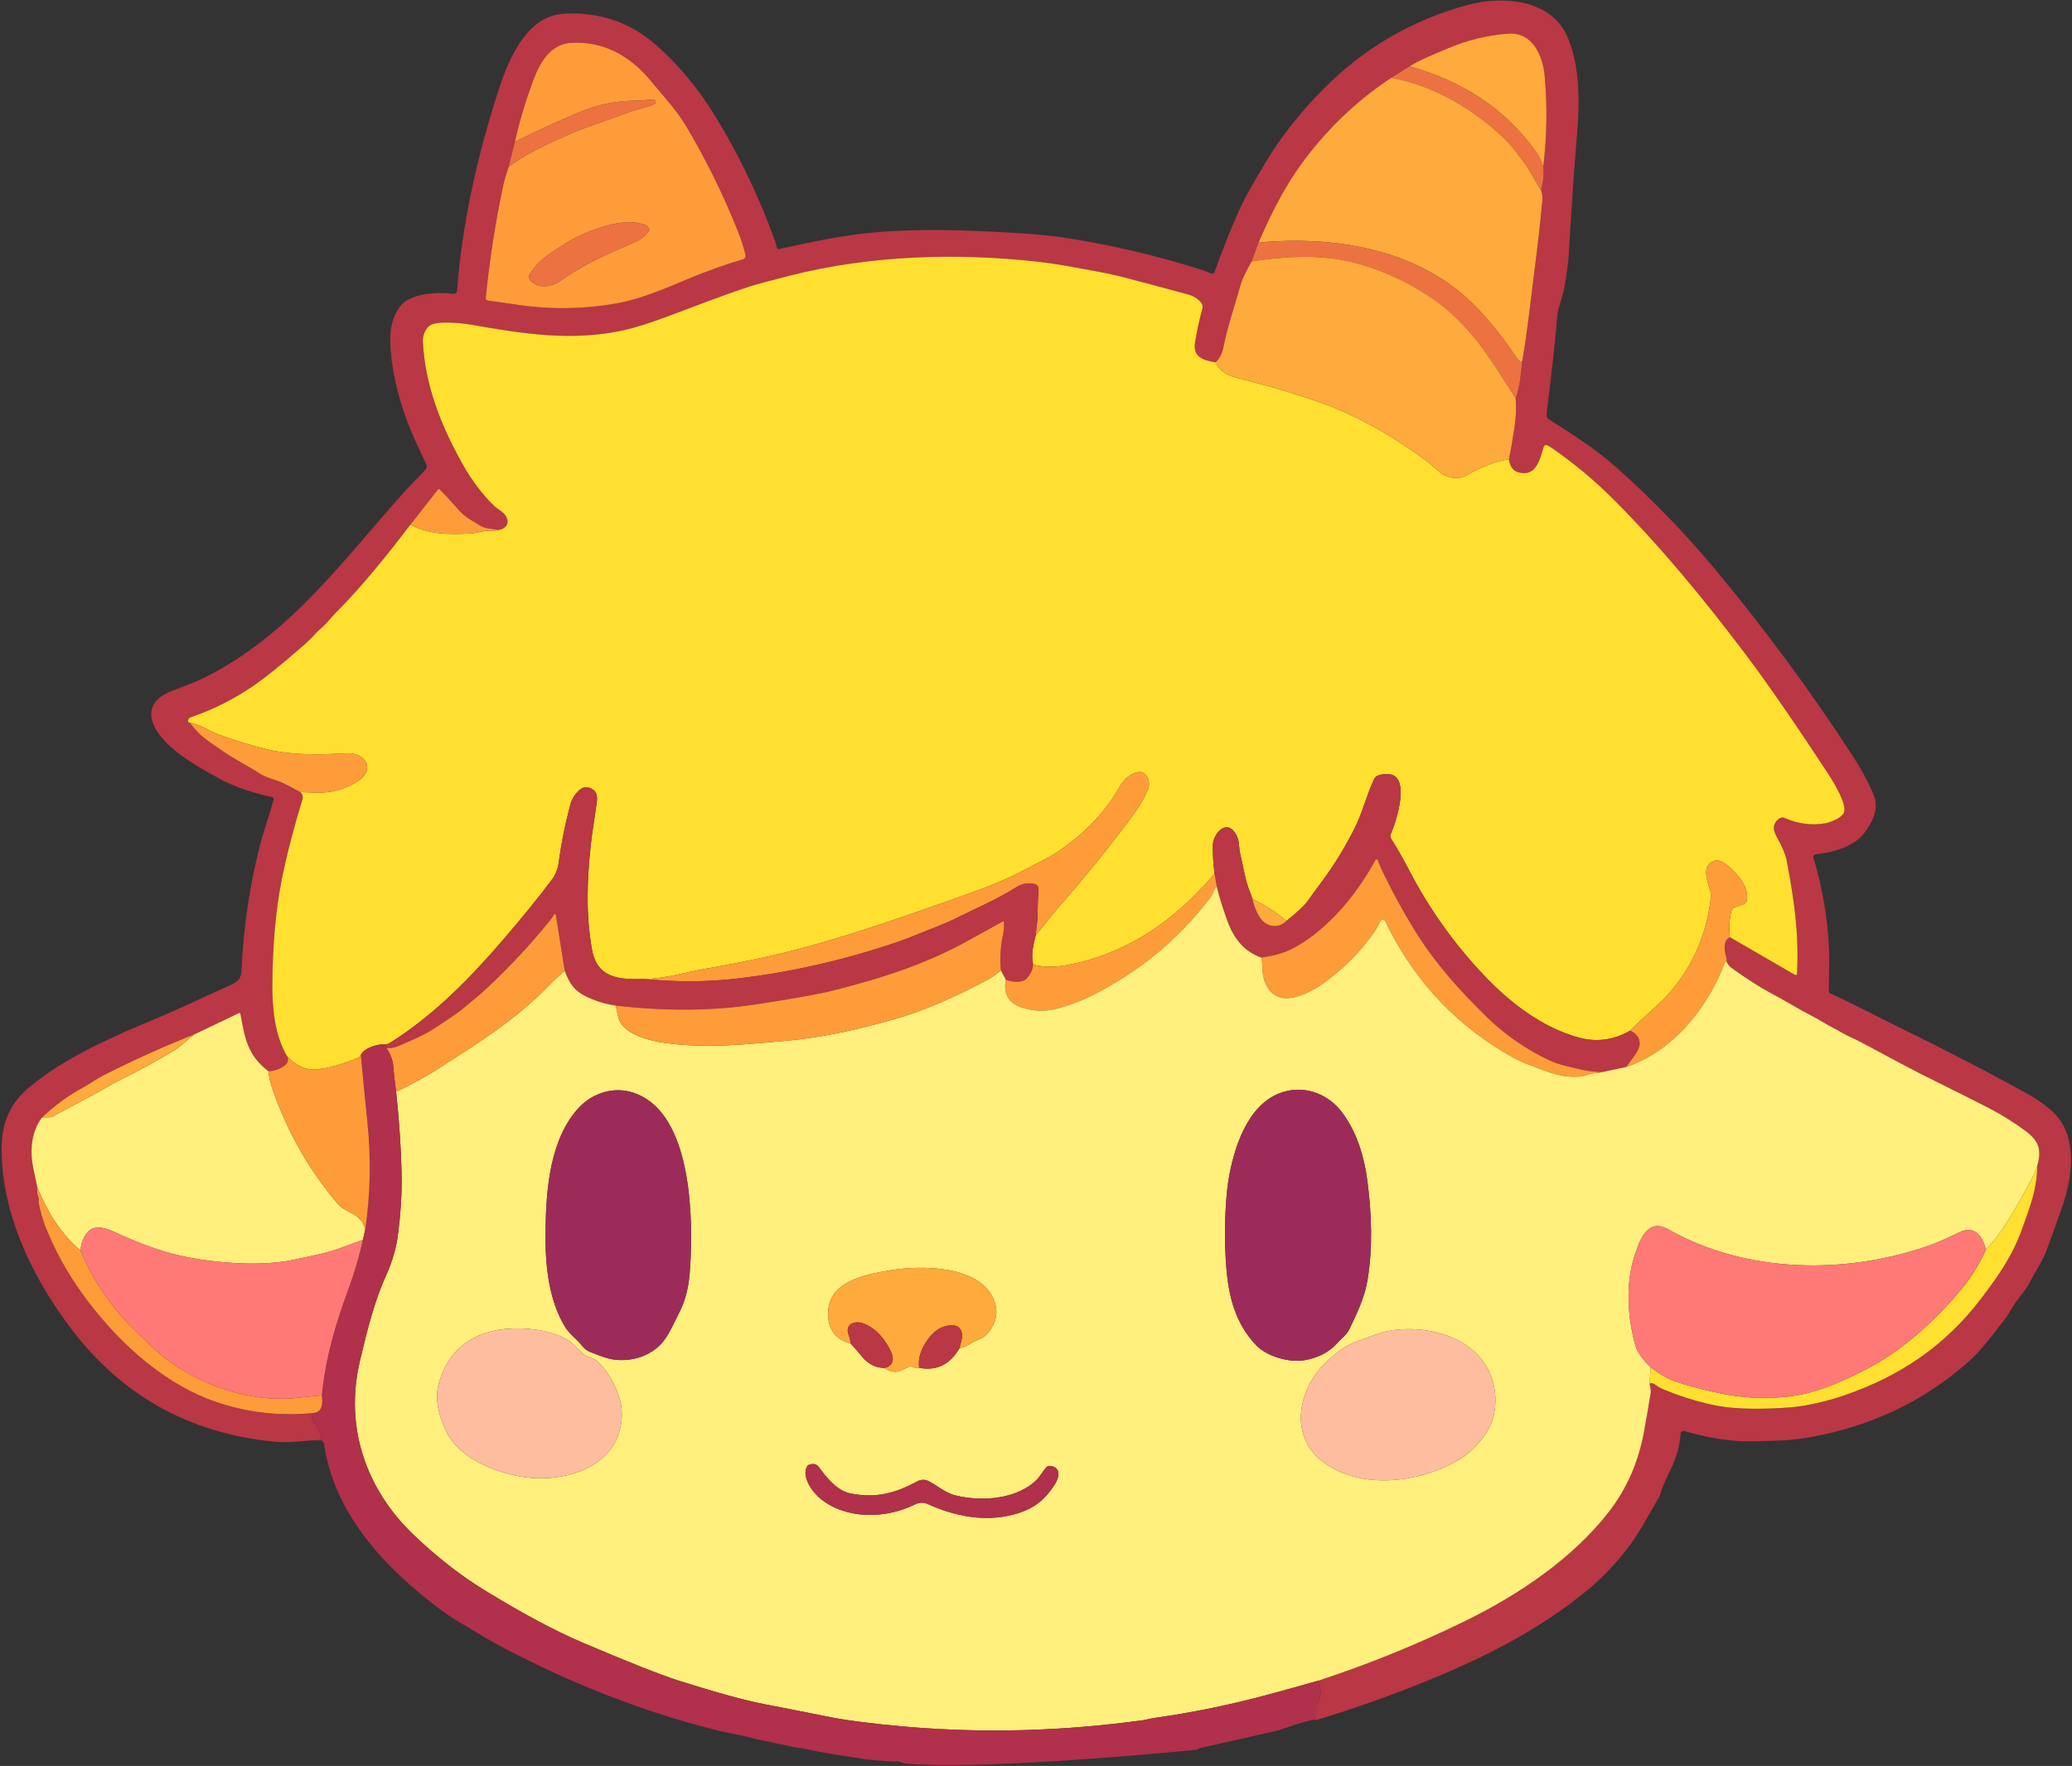 <svg width="901" height="768" fill="none" xmlns="http://www.w3.org/2000/svg"><rect width="100%" height="100%" fill="#333333" stroke="none"/><g clip-path="url(#a)"><path d="M572.2 748.1c-.147-.18-.473-.363-.98-.55-.253-.087-.273-.21-.06-.37.113-.087.27-.113.47-.08-.747.22-1.257.07-1.53-.45-.18-.347-.157-.77.07-1.27.69-1.5 1.92-2.69 2.56-3.96 1.987-3.967 2.11-7.457.37-10.47 21.7-7.067 43.053-15.737 64.06-26.01 23.14-11.32 46.8-27.23 62.5-47.51 7.72-9.973 12.79-21.537 15.21-34.69 1.033-5.66 2.013-11.32 2.94-16.98.107-.667-.053-1.953-.48-3.86.453-.673 1.4-.493 2.84.54.933.673 1.723 1.15 2.37 1.43 7.407 3.167 15.057 5.58 22.95 7.24 9.79 2.06 23.08 1.69 32.82.95 7.52-.57 16.65-2.83 23.63-5.22 23.94-8.19 43.78-21.42 59.44-41.98 8.09-10.64 13.79-18.92 17.95-30.49 3.99-11.06 6.36-17.42 6.58-27.47 2.15-7.48.27-11.14-5.62-15.44-4.907-3.58-10.057-6.773-15.45-9.58-12.93-6.72-26.41-13.01-38.98-19.76-5.613-3.02-11.233-6.023-16.86-9.01-2.48-1.31-6.09-2.77-8.97-4.53-.807-.487-1.683-.967-2.63-1.44-3.39-1.68-6.36-3.74-9.7-5.43-5.97-3.04-11.14-6.4-17.62-9.81-4.627-2.433-10.41-6.143-17.35-11.13-.7-.507-1.333-1.33-1.9-2.47.053-.773-.02-1.517-.22-2.23-1.28-4.513-.733-7.343 1.64-8.49l28.3 16.39c.089.05.189.076.291.077.102.001.203-.024.292-.072.089-.048.164-.117.218-.202.053-.085.084-.183.089-.283.77-16.92-.85-29.98-4.5-49.19-.487-2.573-1.84-5.843-4.06-9.81-1.71-3.06-2.45-5.59.25-8.08.967-.893 2.01-1.093 3.13-.6 5.58 2.49 11.98 3.32 17.75 2.16 2.28-.46 7.1-2.32 7.9-4.84 1.12-3.52-4.31-12.56-6.57-16.02-14.78-22.607-27.073-40.393-36.88-53.36-17.63-23.29-36.34-46.11-57.03-66.77-8.49-8.48-16.9-15.38-26.4-22.02-.747-.52-1.5-.967-2.26-1.34-.141-.069-.295-.107-.452-.11-.157-.003-.312.027-.456.09-.144.063-.272.156-.376.274-.104.117-.181.256-.226.406-1.58 5.36-3.24 13.25-10.96 11.14-2.333-.64-3.713-2.533-4.14-5.68.893-4.307 1.737-9.22 2.53-14.74.567-3.933.7-7.853.4-11.76 1.92-5.41 2.24-10.81 2.92-16.44 2.26-13.26 4.07-29.98 5.36-39.95 1.307-10.093 2.433-20.21 3.38-30.35.08-.88-.153-2.207-.7-3.98 1.04-3.2 1.39-6.547 1.05-10.04 1.593-13.3 1.787-26.517.58-39.65-.77-8.49-5.22-18.91-15.67-18.2-9.073.62-18.033 2.817-26.88 6.59-5.51 2.35-11.06 4.46-16.18 7.62l-7.97 4.99c-13.227 8.733-24.9 19.44-35.02 32.12-9.86 12.36-16.23 24.63-22.71 39.6l-3.01 8.16c-2.547 4.5-4.123 7.843-4.73 10.03-2.56 9.15-5.74 18.26-7.58 27.57-.513 2.58-1.637 4.673-3.37 6.28-5.37-.86-9.94-2.36-8.92-8.58.84-5.113 1.907-10.03 3.2-14.75.13-.463.145-.95.044-1.421-.101-.47-.315-.909-.624-1.279-1.407-1.693-3.313-2.867-5.72-3.52-9.3-2.527-18.617-5.01-27.95-7.45-6.78-1.78-13.68-2.91-20.6-4.19-6.233-1.153-11.417-1.97-15.55-2.45-35.78-4.12-73.69-2.99-108.67 5.84-8.993 2.273-14.95 3.887-17.87 4.84-12.08 3.94-23.79 8.59-35.69 13.01-7.993 2.967-14.343 4.963-19.05 5.99-22.2 4.84-43.02 1.69-66.36-2.43-3.95-.7-15.62-1.98-18.36.73-1.85 1.83-2.69 4.19-2.54 6.96.98 18.6 7.69 35.84 17.07 52.63 4.133 7.407 8.83 13.627 14.09 18.66 1.21 1.15 3.16 2.05 4.42 3.6 2.45 3.03 1.11 6.14-2.78 6.75-1.353-.307-2.733-.54-4.14-.7-1.433-.153-2.71-.583-3.83-1.29-3.02-1.92-6.03-3.34-8.51-5.95-3.09-3.27-5.87-6.71-9.13-9.84-.038-.038-.085-.068-.135-.086-.051-.019-.105-.027-.159-.023-.054.004-.107.019-.154.045-.048.025-.089.061-.122.104l-12.05 15.36c-10.16 13.31-21.03 26.9-32.82 38.72-1.96 1.97-3.53 4.2-5.62 5.99-1.513 1.3-2.483 2.22-2.91 2.76-1.06 1.34-3.317 3.503-6.77 6.49-8.427 7.287-14.983 12.557-19.67 15.81-8.627 5.98-17.96 10.687-28 14.12-.202.071-.373.201-.49.37-.72 1.06-.633 1.667.26 1.82.853 1.053 1.71 2.097 2.57 3.13 2.85 3.44 7.79 6.43 11.46 9.03 5.03 3.55 11.31 6.69 16.88 10.26 1.173.753 3.013 1.52 5.52 2.3 4.41 1.36 7.86 3.49 11.76 5.56.913.92 1.207 1.92.88 3-3.967 13.1-6.983 24.847-9.05 35.24-2.573 12.967-3.923 28.133-4.05 45.5-.07 10.04 1.05 22.22 6.48 31.18 2.07 4.13-5.65 6.56-8.14 6.47-9.02-6.82-10.25-14.2-12.22-24.96-.013-.072-.042-.14-.085-.199-.044-.058-.101-.106-.166-.14-.066-.034-.138-.052-.213-.054-.074-.002-.148.013-.216.043l-19.53 9.34c-12.793 5.007-25.92 10.923-39.38 17.75-3.17 1.6-5.93 3.73-8.72 5.22-6.233 3.307-12.217 7.66-17.95 13.06-3.293 4.293-4.803 9.803-4.53 16.53.17 4.22 1.63 9.24 2.46 13.85-.22 1.647.007 3.283.68 4.91.08.193.07.427-.03.7-.107.307-.13.62-.07.94.667 3.687 1.687 7.27 3.06 10.75 6.43 16.27 15.74 30.14 27.25 43.01 12.15 13.58 27.91 26.18 45.34 32.5 14.18 5.15 29.07 6.85 44.1 5.31-1.113.9-1.187 2.337-.22 4.31.015.033.038.061.067.08.028.02.06.03.093.03h.27c.107 0 .18.047.22.14 1.11 2.61 2.82 3.77 2.59 7.24-6.46-.02-12.78 1.43-20.34.69-37.027-3.633-66.603-20.2-88.73-49.7C13.51 554.61.45 527.04.7 498.75c.1-10.56 3.88-19.16 12.06-25.96 15.67-13 35.5-21.67 55.73-30.08 4.787-1.987 15.553-6.86 32.3-14.62 3.23-1.49 4.1-2.96 4.27-6.65.84-18.4 3.543-36.503 8.11-54.31 1.48-5.74 4.04-12.88 5.8-19.4.03-.111.037-.227.022-.341-.016-.114-.055-.224-.113-.322-.059-.098-.137-.183-.23-.249-.093-.067-.198-.114-.309-.138-8.16-1.87-16.09-4.2-23.56-8.4-7.77-4.38-15.55-8.56-21.97-14.84-8.16-7.97-11.21-17.86 1.88-22.94 4.88-1.9 10.11-3.76 14.57-5.99 37.46-18.76 60.77-52.11 88.03-82.19 2.27-2.5 5.42-5.43 7.85-8.28.241-.283.396-.63.446-.999.049-.369-.008-.744-.166-1.081-4.4-9.24-8.07-16.5-11.39-27.91-2.873-9.88-4.317-18.813-4.33-26.8-.007-5.293 1.353-9.877 4.08-13.75 4.32-6.15 16.57-6.55 23.16-5.75 1.14.133 1.753-.37 1.84-1.51 2.19-29.32 8.9-59.01 17.98-86.92 3.66-11.25 9.92-27.23 22.1-31.98 2.76-1.08 6.267-1.583 10.52-1.51 13.887.227 25.927 4.867 36.12 13.92 9.847 8.74 18.457 19.16 25.83 31.26 10.35 16.97 19.06 35.33 25.78 54.04.353.987.593 1.94.72 2.86.009.073.034.144.072.207.038.063.09.117.151.16.061.042.131.071.204.086.074.014.15.013.223-.003 13.98-3 28.42-6.2 42.23-7.34 20.28-1.68 39.05-.96 60.79.27 9.113.513 17.52 1.403 25.22 2.67 19.007 3.133 37.687 7.617 56.04 13.45 1.473.473 2.72.973 3.74 1.5.152.078.319.124.489.132.171.009.342-.019.501-.081.159-.063.302-.158.422-.281.119-.123.21-.269.268-.43 3.267-9.187 6.807-18.1 10.62-26.74 1.987-4.507 6.027-11.783 12.12-21.83 6.427-10.593 14.61-20.913 24.55-30.96 17.487-17.667 38.243-29.82 62.27-36.46 15.17-4.19 36.08-2.83 43.5 13 5.62 12 5.79 28.49 4.62 42.01-1.52 17.72-2.61 35.48-3.68 53.23-.193 3.16-.773 7.713-1.74 13.66-.77 4.78-3 9.31-3.38 14.16-1.07 13.86-2.86 27.67-4.53 41.79-.12 1 .247 1.77 1.1 2.31 10.25 6.52 20.02 12.63 29.7 21.26 15.267 13.607 29.44 28.263 42.52 43.97 21.287 25.547 41.007 52.253 59.16 80.12 4.567 7.013 7.89 13.193 9.97 18.54 2.22 5.71-1.23 12.09-4.68 16.42-4.59 5.76-13.74 8.05-20.77 8.83-.168.019-.329.075-.473.163-.144.089-.267.208-.359.349-.093.142-.153.302-.177.469-.024.167-.011.338.039.499 3.953 13.073 6.217 26.427 6.79 40.06.22 5.29-.12 12.08-.09 18.14 0 .153.045.302.128.43.084.127.202.228.342.29 9.87 4.44 21 10.35 29.05 14.28 17.42 8.5 34.65 17.367 51.69 26.6 6.14 3.33 11.28 6.22 16.05 10.56 11.6 10.56 8.52 29.61 3.86 42.54-2.107 5.853-4.227 11.707-6.36 17.56-1.91 5.23-4.99 9.4-7.55 14.43-1.95 3.84-5.03 6.66-7.03 10.08-1.37 2.32-2.61 4.46-4.33 6.6-4.67 5.83-9.04 12.11-14.69 17.19-19.84 17.82-43.49 28.7-69.67 33.29-5.027.88-10.11 1.373-15.25 1.48-6.02.13-12.31.51-17.98-.06-7.013-.7-14.017-2.087-21.01-4.16-.192-.057-.395-.071-.594-.039-.198.031-.387.107-.552.221-.165.114-.302.264-.402.439-.099.174-.158.369-.172.569-.347 5.36-1.803 10.583-4.37 15.67-2.327 4.613-3.803 8.133-4.43 10.56-.147.567-.71 1.663-1.69 3.29-3.76 6.3-7.29 13.2-11.38 18.7-5.367 7.213-11.123 13.423-17.27 18.63-23.56 19.95-52.24 33.47-81.67 44.77-13.093 5.02-25.687 9.333-37.78 12.94ZM223.87 61.78l-2.68 10.7c-1.213 3.747-1.937 6.17-2.17 7.27-3.493 16.267-6.09 32.847-7.79 49.74-.073.72.247 1.13.96 1.23 4.253.593 8.693 1.223 13.32 1.89 14.547 2.107 29.043 1.83 43.49-.83 10.15-1.87 21.01-6.64 30.53-10.61 7.907-3.293 15.68-6.067 23.32-8.32 1.147-.333 1.573-1.08 1.28-2.24-.84-3.34-1.817-6.42-2.93-9.24-6.347-16.047-13.92-31.487-22.72-46.32-4.34-7.3-10.28-13.59-15.68-20.1-8.86-10.71-20.7-17.33-34.82-16.27-8.85.66-13.39 8.9-16.23 16.59-3.307 8.92-5.933 17.757-7.88 26.51Z" fill="#BA3745"/><path d="M671.1 72.48c-1.107-2.853-2.093-4.897-2.96-6.13-13.79-19.55-32.56-31.01-55.19-37.51 5.12-3.16 10.67-5.27 16.18-7.62 8.847-3.773 17.807-5.97 26.88-6.59 10.45-.71 14.9 9.71 15.67 18.2 1.207 13.133 1.013 26.35-.58 39.65Z" fill="#FFAA3C"/><path d="M221.19 72.48c8.12-6 17.06-10.01 26.56-14.19 8.1-3.56 17.66-6.4 26.49-9.73 3.03-1.14 6.82-1.74 10.19-3.22.213-.095.394-.251.519-.449.124-.198.187-.428.181-.661-.013-.253-.187-.48-.52-.68-.207-.127-.463-.19-.77-.19-2.43-.01-4.8.48-7.13.46-8.567-.053-16.963 1.667-25.19 5.16-10.4 4.4-19.617 8.667-27.65 12.8 1.947-8.753 4.573-17.59 7.88-26.51 2.84-7.69 7.38-15.93 16.23-16.59 14.12-1.06 25.96 5.56 34.82 16.27 5.4 6.51 11.34 12.8 15.68 20.1 8.8 14.833 16.373 30.273 22.72 46.32 1.113 2.82 2.09 5.9 2.93 9.24.293 1.16-.133 1.907-1.28 2.24-7.64 2.253-15.413 5.027-23.32 8.32-9.52 3.97-20.38 8.74-30.53 10.61-14.447 2.66-28.943 2.937-43.49.83-4.627-.667-9.067-1.297-13.32-1.89-.713-.1-1.033-.51-.96-1.23 1.7-16.893 4.297-33.473 7.79-49.74.233-1.1.957-3.523 2.17-7.27Zm57.24 24.72c-7.02-2.02-18.37 1.76-25.02 4.66-4.67 2.04-9.33 5.11-13.74 8.05-3.853 2.567-6.927 5.64-9.22 9.22-.297.464-.427 1.016-.367 1.563.06.548.306 1.059.697 1.447 3.59 3.57 9.07 2.71 12.99-.07 10.33-7.35 20.2-11.52 32.72-16.98 2.35-1.02 3.89-2.62 5.56-4.41.194-.208.306-.479.317-.764.011-.284-.08-.563-.257-.786-1.26-1.58-2-1.45-3.68-1.93Z" fill="#FF9C3A"/><path d="M612.95 28.84c22.63 6.5 41.4 17.96 55.19 37.51.867 1.233 1.853 3.277 2.96 6.13.34 3.493-.01 6.84-1.05 10.04-2.56-3.71-4.43-7.96-6.87-11.23-3.07-4.1-6.18-8.37-9.83-11.79-13.22-12.42-30.29-22.45-48.37-25.67l7.97-4.99Z" fill="#EC7341"/><path d="M604.98 33.83c18.08 3.22 35.15 13.25 48.37 25.67 3.65 3.42 6.76 7.69 9.83 11.79 2.44 3.27 4.31 7.52 6.87 11.23.547 1.773.78 3.1.7 3.98-.947 10.14-2.073 20.257-3.38 30.35-1.29 9.97-3.1 26.69-5.36 39.95-.313.427-.763.47-1.35.13-.287-.167-.57-.457-.85-.87-5.747-8.587-11.623-16-17.63-22.24-22.84-23.77-56.3-30.5-88.17-28.85-2.127.113-4.38.307-6.76.58 6.48-14.97 12.85-27.24 22.71-39.6 10.12-12.68 21.793-23.387 35.02-32.12Z" fill="#FFAA3C"/><path d="m221.19 72.48 2.68-10.7c8.033-4.133 17.25-8.4 27.65-12.8 8.227-3.493 16.623-5.213 25.19-5.16 2.33.02 4.7-.47 7.13-.46.307 0 .563.063.77.19.333.2.507.427.52.68.006.234-.057.464-.181.661-.125.198-.306.354-.519.449-3.37 1.48-7.16 2.08-10.19 3.22-8.83 3.33-18.39 6.17-26.49 9.73-9.5 4.18-18.44 8.19-26.56 14.19Zm57.24 24.72c1.68.48 2.42.35 3.68 1.93.177.223.268.502.257.786-.011.284-.123.555-.317.764-1.67 1.79-3.21 3.39-5.56 4.41-12.52 5.46-22.39 9.63-32.72 16.98-3.92 2.78-9.4 3.64-12.99.07-.391-.388-.637-.899-.697-1.447-.06-.547.07-1.099.367-1.563 2.293-3.58 5.367-6.653 9.22-9.22 4.41-2.94 9.07-6.01 13.74-8.05 6.65-2.9 18-6.68 25.02-4.66Zm383.58 59.6c-.68 5.63-1 11.03-2.92 16.44-8.59-13.22-15.22-25.19-27.79-36.79-4.16-3.84-9.437-7.61-15.83-11.31-10.97-6.35-24.29-11.28-36.37-12.77-9.92-1.213-21.54-.767-34.86 1.34l3.01-8.16c2.38-.273 4.633-.467 6.76-.58 31.87-1.65 65.33 5.08 88.17 28.85 6.007 6.24 11.883 13.653 17.63 22.24.28.413.563.703.85.87.587.34 1.037.297 1.35-.13Z" fill="#EC7341"/><path d="M528.56 157.59c1.613 3.287 4.343 5.427 8.19 6.42 12.413 3.213 21.057 5.633 25.93 7.26 2.613.873 5.233 1.727 7.86 2.56 17.55 5.56 35.1 15.79 49.87 26.67 2.22 1.64 5.24 4.91 7.38 5.98 3.707 1.86 7.123 1.887 10.25.08 6.46-3.733 12.5-6.007 18.12-6.82.427 3.147 1.807 5.04 4.14 5.68 7.72 2.11 9.38-5.78 10.96-11.14.045-.15.122-.289.226-.406.104-.118.232-.211.376-.274.144-.063.299-.093.456-.09.157.003.311.041.452.11.76.373 1.513.82 2.26 1.34 9.5 6.64 17.91 13.54 26.4 22.02 20.69 20.66 39.4 43.48 57.03 66.77 9.807 12.967 22.1 30.753 36.88 53.36 2.26 3.46 7.69 12.5 6.57 16.02-.8 2.52-5.62 4.38-7.9 4.84-5.77 1.16-12.17.33-17.75-2.16-1.12-.493-2.163-.293-3.13.6-2.7 2.49-1.96 5.02-.25 8.08 2.22 3.967 3.573 7.237 4.06 9.81 3.65 19.21 5.27 32.27 4.5 49.19-.005.1-.036.198-.089.283-.054.084-.129.154-.218.202-.089.048-.19.073-.292.072-.102-.001-.202-.027-.291-.077l-28.3-16.39c-.5-3.8-.303-7.553.59-11.26.098-.4.294-.768.57-1.074.275-.305.623-.538 1.01-.676l3.59-1.25c.413-.145.78-.397 1.063-.729.283-.332.471-.733.547-1.161 1.08-5.92-4.78-12.26-9-15.54-2.17-1.69-4.67-2.37-6.92-.65-3.46 2.64-.92 9.07.01 12.26.353 1.207.277 3.383-.23 6.53-2.367 14.68-8.383 27.46-18.05 38.34-4.31 4.84-11.22 10.23-16.53 15.81-7.167 4.153-14.637 5.17-22.41 3.05-15.83-4.32-29.9-15.15-41.19-27.06-13.107-13.84-24.033-29.223-32.78-46.15-2.4-4.64-4.953-9.09-7.66-13.35-.175-.277-.279-.593-.301-.921-.023-.328.036-.658.171-.959 2.21-4.86 9.5-26.55-1.77-26.15-2.01.07-4.5.28-5.39 2.12-3 6.12-4.97 14.14-7.9 20.16-4.34 8.92-9.497 17.357-15.47 25.31-1.86 2.473-3.68 4.973-5.46 7.5-1.393 1.98-4.483 4.893-9.27 8.74-4.5-3.74-9.447-6.927-14.84-9.56-.567-1.533-1.167-3.177-1.8-4.93-1.64-4.56-2.24-9.58-3.46-14.32-.94-3.63.03-6.73-2.83-10.18-4.01-4.84-9.04 1.6-9.14 6.02-.073 3.647.173 7.8.74 12.46-6.193 7.307-12.857 13.787-19.99 19.44-12.74 10.1-28.13 17.45-44.65 20.38-5.3.947-10.053.843-14.26-.31-.92-4.86 0-8 1.18-12.93 3.21-3.51 6.15-7.71 8.96-10.91 11.99-13.62 23.31-27.56 34.07-42.19 2.333-3.18 4.25-6.59 5.75-10.23 1.29-3.12-.48-8.37-4.59-7.37-5.94 1.44-7.83 6.78-10.84 11.3-6.23 9.38-15.05 17.47-24.4 23.66-3.74 2.48-8.6 4.66-12.87 6.99-9.5 5.18-20.26 9.11-30.46 12.71-21.2 7.49-42.44 14.94-64.1 20.98-15.27 4.26-31.01 7.32-46.71 10.13-7.26 1.31-16.21 3.99-25.2 4.16-10.74.26-20.41-.18-22.65-13.04-2.66-15.28-2.12-29.53-.53-44.87.64-6.14 1.87-12.87 2.7-19.35.453-3.507-.967-5.553-4.26-6.14-3.08-.54-6.39 4.39-7.07 6.86-2.333 8.487-4.083 17.09-5.25 25.81-.37 2.79-1.31 5.26-2.85 7.32-5.613 7.54-12.667 16.247-21.16 26.12-14.51 16.89-30.43 33.25-49.79 45.3-.28.173-.587.27-.92.29l-2.54.15c-2.87.3-7.36 1.73-8.8 4.52-.373.673-.763 1.093-1.17 1.26-7.053 2.86-12.973 4.543-17.76 5.05-4.693.493-9.053-1.38-13.08-5.62-5.43-8.96-6.55-21.14-6.48-31.18.127-17.367 1.477-32.533 4.05-45.5 2.067-10.393 5.083-22.14 9.05-35.24.327-1.08.033-2.08-.88-3 2.353.06 4.64.13 6.86.21 6.287.213 12.097-1.31 17.43-4.57 8.95-5.46 4.08-13.1-4.65-12.56-11.05.69-23.46.9-34.27-1.74-7.4-1.807-14.667-4.057-21.8-6.75-.667-.253-2.567-1.177-5.7-2.77-1.927-.987-3.947-1.687-6.06-2.1-.893-.153-.98-.76-.26-1.82.117-.169.288-.299.49-.37 10.04-3.433 19.373-8.14 28-14.12 4.687-3.253 11.243-8.523 19.67-15.81 3.453-2.987 5.71-5.15 6.77-6.49.427-.54 1.397-1.46 2.91-2.76 2.09-1.79 3.66-4.02 5.62-5.99 11.79-11.82 22.66-25.41 32.82-38.72 7.92 4.35 16.97 4.36 26.25 3.86 2.57-.14 5.62-1.25 8.09-1.19 1.773.047 3.07-.05 3.89-.29 3.89-.61 5.23-3.72 2.78-6.75-1.26-1.55-3.21-2.45-4.42-3.6-5.26-5.033-9.957-11.253-14.09-18.66-9.38-16.79-16.09-34.03-17.07-52.63-.15-2.77.69-5.13 2.54-6.96 2.74-2.71 14.41-1.43 18.36-.73 23.34 4.12 44.16 7.27 66.36 2.43 4.707-1.027 11.057-3.023 19.05-5.99 11.9-4.42 23.61-9.07 35.69-13.01 2.92-.953 8.877-2.567 17.87-4.84 34.98-8.83 72.89-9.96 108.67-5.84 4.133.48 9.317 1.297 15.55 2.45 6.92 1.28 13.82 2.41 20.6 4.19 9.333 2.44 18.65 4.923 27.95 7.45 2.407.653 4.313 1.827 5.72 3.52.309.37.523.809.624 1.279.101.471.086.958-.044 1.421-1.293 4.72-2.36 9.637-3.2 14.75-1.02 6.22 3.55 7.72 8.92 8.58Z" fill="#FFE031"/><path d="M659.09 173.24c.3 3.907.167 7.827-.4 11.76-.793 5.52-1.637 10.433-2.53 14.74-5.62.813-11.66 3.087-18.12 6.82-3.127 1.807-6.543 1.78-10.25-.08-2.14-1.07-5.16-4.34-7.38-5.98-14.77-10.88-32.32-21.11-49.87-26.67-2.627-.833-5.247-1.687-7.86-2.56-4.873-1.627-13.517-4.047-25.93-7.26-3.847-.993-6.577-3.133-8.19-6.42 1.733-1.607 2.857-3.7 3.37-6.28 1.84-9.31 5.02-18.42 7.58-27.57.607-2.187 2.183-5.53 4.73-10.03 13.32-2.107 24.94-2.553 34.86-1.34 12.08 1.49 25.4 6.42 36.37 12.77 6.393 3.7 11.67 7.47 15.83 11.31 12.57 11.6 19.2 23.57 27.79 36.79Z" fill="#FFAA3C"/><path d="M216.7 230.53c-.82.24-2.117.337-3.89.29-2.47-.06-5.52 1.05-8.09 1.19-9.28.5-18.33.49-26.25-3.86l12.05-15.36c.033-.043.074-.079.122-.104.047-.026.1-.041.154-.045.054-.004.108.004.159.023.05.019.097.048.135.086 3.26 3.13 6.04 6.57 9.13 9.84 2.48 2.61 5.49 4.03 8.51 5.95 1.12.707 2.397 1.137 3.83 1.29 1.407.16 2.787.393 4.14.7Zm-134.25 83.7c2.113.413 4.133 1.113 6.06 2.1 3.133 1.593 5.033 2.517 5.7 2.77 7.133 2.693 14.4 4.943 21.8 6.75 10.81 2.64 23.22 2.43 34.27 1.74 8.73-.54 13.6 7.1 4.65 12.56-5.333 3.26-11.143 4.783-17.43 4.57-2.22-.08-4.507-.15-6.86-.21-3.9-2.07-7.35-4.2-11.76-5.56-2.507-.78-4.347-1.547-5.52-2.3-5.57-3.57-11.85-6.71-16.88-10.26-3.67-2.6-8.61-5.59-11.46-9.03-.86-1.033-1.717-2.077-2.57-3.13Zm367.97 92.31c.13-2.74.74-5.45.75-8.07.033-3.827.163-7.65.39-11.47.093-1.6-.677-2.483-2.31-2.65-3.27-.35-4.98.02-7.89 1.84-8.33 5.21-17.32 9.02-26.16 13.41-4.6 2.28-9.37 3.94-14.15 5.91-4.507 1.86-8.083 3.24-10.73 4.14-23.227 7.913-46.59 13.23-70.09 15.95-12.767 1.48-26.167 1.537-40.2.17 8.99-.17 17.94-2.85 25.2-4.16 15.7-2.81 31.44-5.87 46.71-10.13 21.66-6.04 42.9-13.49 64.1-20.98 10.2-3.6 20.96-7.53 30.46-12.71 4.27-2.33 9.13-4.51 12.87-6.99 9.35-6.19 18.17-14.28 24.4-23.66 3.01-4.52 4.9-9.86 10.84-11.3 4.11-1 5.88 4.25 4.59 7.37-1.5 3.64-3.417 7.05-5.75 10.23-10.76 14.63-22.08 28.57-34.07 42.19-2.81 3.2-5.75 7.4-8.96 10.91Z" fill="#FF9C3A"/><path d="M708.9 448.18c2.8 1.373 4.167 3.303 4.1 5.79-.04 1.4-.83 3.16-2.37 5.28-1.16 1.6-2.32 3.19-3.48 4.77l-10.62 2.25c-3.18-.21-6.16-.42-9.32-1.19-4.29-1.05-8.92-1.93-12.74-3.64-10.17-4.56-20.02-11.41-27.98-19.18-11.23-10.96-21.93-22.77-30.3-36.09-5.66-9.013-10.777-18.34-15.35-27.98-.673-1.42-1.24-2.777-1.7-4.07-.039-.106-.108-.198-.198-.266-.091-.068-.199-.109-.311-.118-.113-.008-.226.016-.325.07-.1.054-.181.135-.236.234-7.45 13.73-18.35 27.34-31.4 35.78-6.28 4.05-10.12 5.37-18.18 6.61-6.867-2.34-11.787-7.647-14.76-15.92-2.22-6.167-3.753-11.143-4.6-14.93l-.99-5.62c-.567-4.66-.813-8.813-.74-12.46.1-4.42 5.13-10.86 9.14-6.02 2.86 3.45 1.89 6.55 2.83 10.18 1.22 4.74 1.82 9.76 3.46 14.32.633 1.753 1.233 3.397 1.8 4.93.56 2.84 1.583 5.457 3.07 7.85 2.69 4.34 7.95 5.46 11.77 1.71 4.787-3.847 7.877-6.76 9.27-8.74 1.78-2.527 3.6-5.027 5.46-7.5 5.973-7.953 11.13-16.39 15.47-25.31 2.93-6.02 4.9-14.04 7.9-20.16.89-1.84 3.38-2.05 5.39-2.12 11.27-.4 3.98 21.29 1.77 26.15-.135.301-.194.631-.171.959.022.328.126.644.301.921 2.707 4.26 5.26 8.71 7.66 13.35 8.747 16.927 19.673 32.31 32.78 46.15 11.29 11.91 25.36 22.74 41.19 27.06 7.773 2.12 15.243 1.103 22.41-3.05Zm-428.87-22.41c14.033 1.367 27.433 1.31 40.2-.17 23.5-2.72 46.863-8.037 70.09-15.95 2.647-.9 6.223-2.28 10.73-4.14 4.78-1.97 9.55-3.63 14.15-5.91 8.84-4.39 17.83-8.2 26.16-13.41 2.91-1.82 4.62-2.19 7.89-1.84 1.633.167 2.403 1.05 2.31 2.65-.227 3.82-.357 7.643-.39 11.47-.01 2.62-.62 5.33-.75 8.07-1.18 4.93-2.1 8.07-1.18 12.93-.067 1.887-.907 3.813-2.52 5.78-2.07 2.52-6.91 1.84-9.37.77l-2.11-4.04c-.54-4.92-.24-10.053.9-15.4.34-1.62.49-3.463.45-5.53-.007-.413-.19-.52-.55-.32-4.833 2.687-9.67 5.363-14.51 8.03-18.32 10.09-34.96 15.77-58.82 21.9-6.127 1.573-17.55 3.63-34.27 6.17-18.593 2.833-38.817 2.997-60.67.49-3.307-.447-6.62-1.327-9.94-2.64-6.76-2.67-9.68-5.39-12.25-12.5l-3.84-24.01c-.147-.907-.46-.97-.94-.19-.593.947-1.347 1.977-2.26 3.09-7.48 9.167-15.487 17.84-24.02 26.02-2.47 2.37-5.49 5.19-7.98 7.18-2.87 2.29-5.55 4.83-8.49 6.84-3.127 2.14-6.283 4.243-9.47 6.31-4.78 3.11-9.98 5.13-15.21 7.44-1.96.867-3.73 1.143-5.31.83-.233-1.013-1.017-1.503-2.35-1.47l2.54-.15c.333-.02.64-.117.92-.29 19.36-12.05 35.28-28.41 49.79-45.3 8.493-9.873 15.547-18.58 21.16-26.12 1.54-2.06 2.48-4.53 2.85-7.32 1.167-8.72 2.917-17.323 5.25-25.81.68-2.47 3.99-7.4 7.07-6.86 3.293.587 4.713 2.633 4.26 6.14-.83 6.48-2.06 13.21-2.7 19.35-1.59 15.34-2.13 29.59.53 44.87 2.24 12.86 11.91 13.3 22.65 13.04Z" fill="#BA3745"/><path d="M696.53 466.27c-1.8.53-3.71.31-5.36.85-1.53.5-2.6.92-4.2 1.06-8.16.71-14.18-2.17-21.54-4.9-2.847-1.053-5.31-2.157-7.39-3.31-23.613-13.127-41.633-31.807-54.06-56.04-.533-1.053-1.017-2.093-1.45-3.12-.101-.243-.273-.451-.492-.597-.22-.146-.478-.223-.741-.222-.264.001-.521.08-.74.228-.218.148-.388.357-.487.601-.7 1.68-1.63 3.337-2.79 4.97-6.033 8.453-13.263 15.713-21.69 21.78-4.43 3.18-12.07 7.2-17.65 6.46-6.01-.79-8.9-7.1-9-12.78-.04-2.4-.19-4.007-.45-4.82 8.06-1.24 11.9-2.56 18.18-6.61 13.05-8.44 23.95-22.05 31.4-35.78.055-.099.136-.18.236-.234.099-.054.212-.078.325-.07.112.009.22.05.311.118.09.068.159.16.198.266.46 1.293 1.027 2.65 1.7 4.07 4.573 9.64 9.69 18.967 15.35 27.98 8.37 13.32 19.07 25.13 30.3 36.09 7.96 7.77 17.81 14.62 27.98 19.18 3.82 1.71 8.45 2.59 12.74 3.64 3.16.77 6.14.98 9.32 1.19Zm55.72-58.69c-2.373 1.147-2.92 3.977-1.64 8.49.2.713.273 1.457.22 2.23l-.35.02c-.227.007-.38.12-.46.34-7.48 19.85-22.63 38.58-42.87 45.36 1.16-1.58 2.32-3.17 3.48-4.77 1.54-2.12 2.33-3.88 2.37-5.28.067-2.487-1.3-4.417-4.1-5.79 5.31-5.58 12.22-10.97 16.53-15.81 9.667-10.88 15.683-23.66 18.05-38.34.507-3.147.583-5.323.23-6.53-.93-3.19-3.47-9.62-.01-12.26 2.25-1.72 4.75-1.04 6.92.65 4.22 3.28 10.08 9.62 9 15.54-.076.428-.264.829-.547 1.161-.283.332-.65.584-1.063.729l-3.59 1.25c-.387.138-.735.371-1.01.676-.276.306-.472.674-.57 1.074-.893 3.707-1.09 7.46-.59 11.26Zm-224.11-27.62.99 5.62c-.567.407-1.053 1.133-1.46 2.18-.38.987-.77 1.747-1.17 2.28-8.68 11.65-20.48 23.21-32.46 31.44-10.64 7.3-23.08 14.67-35.8 17.49-4.633 1.027-9.387.71-14.26-.95-5.513-1.88-7.723-5.88-6.63-12 2.46 1.07 7.3 1.75 9.37-.77 1.613-1.967 2.453-3.893 2.52-5.78 4.207 1.153 8.96 1.257 14.26.31 16.52-2.93 31.91-10.28 44.65-20.38 7.133-5.653 13.797-12.133 19.99-19.44Z" fill="#FF9C3A"/><path d="M529.13 385.58c.847 3.787 2.38 8.763 4.6 14.93 2.973 8.273 7.893 13.58 14.76 15.92.26.813.41 2.42.45 4.82.1 5.68 2.99 11.99 9 12.78 5.58.74 13.22-3.28 17.65-6.46 8.427-6.067 15.657-13.327 21.69-21.78 1.16-1.633 2.09-3.29 2.79-4.97.099-.244.269-.453.487-.601.219-.148.476-.227.74-.228.263-.001.521.076.741.222.219.146.391.354.492.597.433 1.027.917 2.067 1.45 3.12 12.427 24.233 30.447 42.913 54.06 56.04 2.08 1.153 4.543 2.257 7.39 3.31 7.36 2.73 13.38 5.61 21.54 4.9 1.6-.14 2.67-.56 4.2-1.06 1.65-.54 3.56-.32 5.36-.85l10.62-2.25c20.24-6.78 35.39-25.51 42.87-45.36.08-.22.233-.333.46-.34l.35-.02c.567 1.14 1.2 1.963 1.9 2.47 6.94 4.987 12.723 8.697 17.35 11.13 6.48 3.41 11.65 6.77 17.62 9.81 3.34 1.69 6.31 3.75 9.7 5.43.947.473 1.823.953 2.63 1.44 2.88 1.76 6.49 3.22 8.97 4.53 5.627 2.987 11.247 5.99 16.86 9.01 12.57 6.75 26.05 13.04 38.98 19.76 5.393 2.807 10.543 6 15.45 9.58 5.89 4.3 7.77 7.96 5.62 15.44-.567 1.92-1.873 4.783-3.92 8.59-2.86 5.327-5.877 10.56-9.05 15.7-2.687 4.353-5.807 8.433-9.36 12.24-1.5-5.53-4.57-10.73-11.4-7.59-4.04 1.86-7.99 3.9-12.01 5.35-36.52 13.21-80.25 12.95-114.75-6.56-9.17-5.19-12.48 4.97-14.6 11.38-4.06 12.27-3.12 27.2.45 39.51.72 2.5 2.88 5.51 6.48 9.03l-.42 7.35c.427 1.907.587 3.193.48 3.86-.927 5.66-1.907 11.32-2.94 16.98-2.42 13.153-7.49 24.717-15.21 34.69-15.7 20.28-39.36 36.19-62.5 47.51-21.007 10.273-42.36 18.943-64.06 26.01-7.44 2.127-14.62 4.123-21.54 5.99-16.16 4.367-32.527 7.74-49.1 10.12-1.007.147-2.007.333-3 .56-1.213.28-2.203.47-2.97.57-34.93 4.69-68.32 5.71-103.47 2.65-13.787-1.2-24.96-2.66-33.52-4.38-9.087-1.827-18.18-3.617-27.28-5.37-8.267-1.593-20.577-4.977-36.93-10.15-7.807-2.473-21.653-7.937-41.54-16.39-12.173-5.173-26.57-12.86-43.19-23.06-10.24-6.293-20.363-14.187-30.37-23.68-21.18-20.1-30.47-47.34-23.67-76.04 3.47-14.65 6.47-26.38 11.67-37.8 2.34-5.13 4.03-11.16 4.69-15.92 1.367-9.833 1.947-19.22 1.74-28.16-.247-10.727-1.033-22.427-2.36-35.1 6.48-3.17 12.4-6.18 18.65-10.25 16.57-10.79 32.72-20.43 47.87-36.05 2.113-2.18 4.38-4.283 6.8-6.31 2.57 7.11 5.49 9.83 12.25 12.5 3.32 1.313 6.633 2.193 9.94 2.64.46 2.26.85 4.023 1.17 5.29 1.8 7.18 13.49 9.97 19.81 10.89 18.05 2.61 35.99.68 54-.96 15.64-1.42 31.16-5.07 46.25-9.33 11.847-3.347 25.347-9.067 40.5-17.16 1.587-.853 3.5-2.21 5.74-4.07l2.11 4.04c-1.093 6.12 1.117 10.12 6.63 12 4.873 1.66 9.627 1.977 14.26.95 12.72-2.82 25.16-10.19 35.8-17.49 11.98-8.23 23.78-19.79 32.46-31.44.4-.533.79-1.293 1.17-2.28.407-1.047.893-1.773 1.46-2.18Zm65.43 127.67c-1.4-10.38-4.44-20.55-10.68-29.11-7.76-10.65-21.76-13.65-32.68-5.86-11.67 8.31-16.57 27.67-17.77 41.21-.94 10.527-1 21.047-.18 31.56.99 12.67 3.88 24.4 12.89 33.88 4.78 5.02 14.33 7.7 20.99 6.62 5.81-.95 10.76-3.32 14.66-7.75 1.82-2.07 3.76-3.24 4.99-5.79 3.3-6.81 6.55-13.62 7.82-21 2.43-14.15 1.86-29.58-.04-43.76Zm-294.44 37.62c1.29-20.6.8-62.65-20.88-74.03-6.367-3.34-12.87-3.603-19.51-.79-3.733 1.587-7.033 4.2-9.9 7.84-11.57 14.69-12.57 36.81-12.61 54.61-.03 12.75 1.71 27.75 8.67 38.79 1.45 2.31 3.53 4.04 5.49 6 1.61 1.62 2.65 3.69 5.36 4.71 3.16 1.21 6.72 2.76 9.86 3.21 6.83.98 13.97-.7 19.28-5.22 4.49-3.82 6.43-9.34 9.05-14.28 3.68-6.95 4.71-13.1 5.19-20.84Zm69.78 33.4c1.547 1.687 3.183 3.577 4.91 5.67 2.727 3.3 5.98 4.957 9.76 4.97 2.333 1.653 4.627 2.073 6.88 1.26.573-.213 1.907-.837 4-1.87.156-.078.328-.12.501-.124.173-.003.343.032.499.104 1.713.753 2.79.947 3.23.58 8.05 1.55 13.81-1.95 17.55-8.58 2.67-.25 4.57-2.14 6.69-3.02 2.04-.85 4.1-1.63 5.55-3.35 3.693-4.38 4.693-8.993 3-13.84-5.63-16.11-32.41-15.88-45.47-13.63-11.25 1.93-27.01 4.84-26.91 19.06.047 6.78 3.317 11.037 9.81 12.77Zm-119.15 1.83c-6.85-8.08-24.06-9.44-33.76-7.79-13.713 2.333-22.453 10.147-26.22 23.44-1.98 7.01.45 15.19 3.67 21.45 5.95 11.56 22.06 17.61 34.17 19.27 14.54 1.99 35.03-2.73 40.35-18.73 2.127-6.38 1.897-12.67-.69-18.87-2.413-5.793-5.393-10.2-8.94-13.22-1.14-.98-4.51-1.55-6.15-3.29-.76-.81-1.74-1.45-2.43-2.26Zm338.63-2.47c-4.093 1.453-8.593 4.633-13.5 9.54-11.44 11.45-15.17 31.15-1.05 42.21 16.92 13.26 44.01 9.23 60.47-1.11 5.54-3.48 11.9-10.58 13.8-17.01 2.53-8.56.98-18.28-4.3-25.38-8.64-11.64-25.51-15.28-39.07-13.4-5.39.75-10.96 3.23-16.35 5.15Zm-185.35 60.6c-1.76-.92-3.523-.9-5.29.06-9.19 5.02-17.84 7.45-29 5.17-5.77-1.17-10.29-6.85-13.58-11.34-1.087-1.48-2.593-1.827-4.52-1.04-.273.113-.487.3-.64.56-2.64 4.6 2.39 11.43 5.88 14.22 11.25 9.01 28.16 8.61 40.52 2.61 2.06-1 3.89-1.32 5.86-.44 11.99 5.38 24.65 7.93 37.31 4.66 8.45-2.17 13.56-6 18.15-13.22 2.05-3.24 2.8-7.66-2.52-7.98-.167-.009-.334.016-.491.075-.156.058-.299.149-.419.265-1.73 1.7-2.93 4.15-4.37 5.59-8.74 8.74-24.01 9.66-35.16 6.99-4.77-1.14-7.57-4.01-11.73-6.18Z" fill="#FFEF7C"/><path d="M250.75 586.1c-6.85-8.08-24.06-9.44-33.76-7.79-13.713 2.333-22.453 10.147-26.22 23.44-1.98 7.01.45 15.19 3.67 21.45 5.95 11.56 22.06 17.61 34.17 19.27 14.54 1.99 35.03-2.73 40.35-18.73 2.127-6.38 1.897-12.67-.69-18.87-2.413-5.793-5.393-10.2-8.94-13.22-1.14-.98-4.51-1.55-6.15-3.29-.76-.81-1.74-1.45-2.43-2.26Z" fill="#FFBD9F"/><path d="M559.47 400.47c-3.82 3.75-9.08 2.63-11.77-1.71-1.487-2.393-2.51-5.01-3.07-7.85 5.393 2.633 10.34 5.82 14.84 9.56Z" fill="#FFAA3C"/><path d="M245.58 422.18c-2.42 2.027-4.687 4.13-6.8 6.31-15.15 15.62-31.3 25.26-47.87 36.05-6.25 4.07-12.17 7.08-18.65 10.25-.553-3.78-.99-7.627-1.31-11.54-.187-2.247-1.15-4.767-2.89-7.56 1.58.313 3.35.037 5.31-.83 5.23-2.31 10.43-4.33 15.21-7.44 3.187-2.067 6.343-4.17 9.47-6.31 2.94-2.01 5.62-4.55 8.49-6.84 2.49-1.99 5.51-4.81 7.98-7.18 8.533-8.18 16.54-16.853 24.02-26.02.913-1.113 1.667-2.143 2.26-3.09.48-.78.793-.717.94.19l3.84 24.01Zm189.66-.2c-2.24 1.86-4.153 3.217-5.74 4.07-15.153 8.093-28.653 13.813-40.5 17.16-15.09 4.26-30.61 7.91-46.25 9.33-18.01 1.64-35.95 3.57-54 .96-6.32-.92-18.01-3.71-19.81-10.89-.32-1.267-.71-3.03-1.17-5.29 21.853 2.507 42.077 2.343 60.67-.49 16.72-2.54 28.143-4.597 34.27-6.17 23.86-6.13 40.5-11.81 58.82-21.9 4.84-2.667 9.677-5.343 14.51-8.03.36-.2.543-.093.55.32.04 2.067-.11 3.91-.45 5.53-1.14 5.347-1.44 10.48-.9 15.4Z" fill="#FF9C3A"/><path d="M116.76 465.9c.193 2.42.84 5.2 1.94 8.34 6.433 18.32 15.763 34.677 27.99 49.07 4.14 4.87 10.26 3.86 12.14 11.39l-1 4.48c-3.747 1.38-7.353 2.69-10.82 3.93-5.98 2.13-12.26 3.19-18.51 4.58-12.02 2.67-27.66 2.14-41.63-.01-14.11-2.16-24.59-6.16-38.07-12.33-2.43-1.12-5.51-1.89-7.8-1.31-3.79.97-6.01 6.57-5.93 9.87-8.93-7.66-14.33-16.77-18.86-27.57-.83-4.61-2.29-9.63-2.46-13.85-.273-6.727 1.237-12.237 4.53-16.53l3.75-.06c.158-.007.312-.048.45-.12 5.5-3 11.02-5.95 16.56-8.85 4.22-2.2 9.2-5.33 14-7.7 8.63-4.25 14.51-7.6 21.67-11.83 1.733-1.02 3.383-2.193 4.95-3.52 1.487-1.26 3.043-2.577 4.67-3.95l19.53-9.34c.068-.03.142-.045.216-.043.075.002.147.02.213.054.065.034.122.082.166.14.043.059.072.127.085.199 1.97 10.76 3.2 18.14 12.22 24.96Z" fill="#FFEF7C"/><path d="M84.33 449.93c-1.627 1.373-3.183 2.69-4.67 3.95-1.567 1.327-3.217 2.5-4.95 3.52-7.16 4.23-13.04 7.58-21.67 11.83-4.8 2.37-9.78 5.5-14 7.7-5.54 2.9-11.06 5.85-16.56 8.85-.138.072-.292.113-.45.12l-3.75.06c5.733-5.4 11.717-9.753 17.95-13.06 2.79-1.49 5.55-3.62 8.72-5.22 13.46-6.827 26.587-12.743 39.38-17.75Z" fill="#FFAA3C"/><path d="M168.06 455.69c-.233-1.013-1.017-1.503-2.35-1.47-2.87.3-7.36 1.73-8.8 4.52.907 9.84 1.867 19.677 2.88 29.51 1.6 15.62 1.28 31.103-.96 46.45l-1 4.48c-1.58 7.073-3.59 13.94-6.03 20.6-5.94 16.19-10.14 30.09-11.85 47.06.68 4.727-.457 7.267-3.41 7.62-1.113.9-1.187 2.337-.22 4.31.015.033.038.061.067.08.028.02.06.03.093.03h.27c.107 0 .18.047.22.14 1.11 2.61 2.82 3.77 2.59 7.24.807.567 1.253 1.137 1.34 1.71 4.47 30.81 27 54.39 50.81 72.17 2.193 1.64 4.733 3.327 7.62 5.06 6.55 3.93 13.41 8.15 19.74 11.48 29.66 15.63 61.48 28.14 94.06 36.14 4.27 1.05 10.43 1.97 15.58 3.48.128.036 17.431 3.631 17.53 3.72 3.7.31 8.25 1.53 11.35 2.06 5.82 1 11.523 1.9 17.11 2.7.216.41 11.815 1.223 15.335 1.349-.049-.281.283-.28.995.001 1.293.513 2.783.837 4.47.97 36.26 2.78 125.28-6.2 125.28-6.2.066-.146.165-.275.289-.378.125-.102.273-.175.431-.212l34.5-7.81c1.113-.401 12.792-4.586 15.64-4.539-.292-.205-.647-.528-.943-.806-.26-.073-.459-.242-.597-.505-.072-.139.214.146.597.505.132.038.281.051.445.039l.018-.014c.113-.087.27-.113.47-.08-.176.052-.338.083-.488.094-.194.153-.168.272.078.356.507.187.833.37.98.55.69-1.5-.11-5.41.53-6.68 1.987-3.967 2.11-7.457.37-10.47-7.44 2.127-14.62 4.123-21.54 5.99-16.16 4.367-32.527 7.74-49.1 10.12-1.007.147-2.007.333-3 .56-1.213.28-2.203.47-2.97.57-34.93 4.69-68.32 5.71-103.47 2.65-13.787-1.2-24.96-2.66-33.52-4.38-9.087-1.827-18.18-3.617-27.28-5.37-8.267-1.593-20.577-4.977-36.93-10.15-7.807-2.473-21.653-7.937-41.54-16.39-12.173-5.173-26.57-12.86-43.19-23.06-10.24-6.293-20.363-14.187-30.37-23.68-21.18-20.1-30.47-47.34-23.67-76.04 3.47-14.65 6.47-26.38 11.67-37.8 2.34-5.13 4.03-11.16 4.69-15.92 1.367-9.833 1.947-19.22 1.74-28.16-.247-10.727-1.033-22.427-2.36-35.1-.553-3.78-.99-7.627-1.31-11.54-.187-2.247-1.15-4.767-2.89-7.56Z" fill="#B1304B"/><path d="M156.91 458.74c.907 9.84 1.867 19.677 2.88 29.51 1.6 15.62 1.28 31.103-.96 46.45-1.88-7.53-8-6.52-12.14-11.39-12.227-14.393-21.557-30.75-27.99-49.07-1.1-3.14-1.747-5.92-1.94-8.34 2.49.09 10.21-2.34 8.14-6.47 4.027 4.24 8.387 6.113 13.08 5.62 4.787-.507 10.707-2.19 17.76-5.05.407-.167.797-.587 1.17-1.26Z" fill="#FF9C3A"/><path d="M583.88 484.14c6.24 8.56 9.28 18.73 10.68 29.11 1.9 14.18 2.47 29.61.04 43.76-1.27 7.38-4.52 14.19-7.82 21-1.23 2.55-3.17 3.72-4.99 5.79-3.9 4.43-8.85 6.8-14.66 7.75-6.66 1.08-16.21-1.6-20.99-6.62-9.01-9.48-11.9-21.21-12.89-33.88-.82-10.513-.76-21.033.18-31.56 1.2-13.54 6.1-32.9 17.77-41.21 10.92-7.79 24.92-4.79 32.68 5.86Zm-283.76 66.73c-.48 7.74-1.51 13.89-5.19 20.84-2.62 4.94-4.56 10.46-9.05 14.28-5.31 4.52-12.45 6.2-19.28 5.22-3.14-.45-6.7-2-9.86-3.21-2.71-1.02-3.75-3.09-5.36-4.71-1.96-1.96-4.04-3.69-5.49-6-6.96-11.04-8.7-26.04-8.67-38.79.04-17.8 1.04-39.92 12.61-54.61 2.867-3.64 6.167-6.253 9.9-7.84 6.64-2.813 13.143-2.55 19.51.79 21.68 11.38 22.17 53.43 20.88 74.03Z" fill="#9D2B5A"/><path d="M885.91 506.9c-.22 10.05-2.59 16.41-6.58 27.47-4.16 11.57-9.86 19.85-17.95 30.49-15.66 20.56-35.5 33.79-59.44 41.98-6.98 2.39-16.11 4.65-23.63 5.22-9.74.74-23.03 1.11-32.82-.95-7.893-1.66-15.543-4.073-22.95-7.24-.647-.28-1.437-.757-2.37-1.43-1.44-1.033-2.387-1.213-2.84-.54l.42-7.35c3.633 2.82 6.793 4.737 9.48 5.75 5.127 1.927 12.003 3.8 20.63 5.62 9.913 2.1 19.863 2.573 29.85 1.42 11.16-1.28 20.66-5.26 32.8-11.34 16.34-8.18 31.68-22.19 42.95-36.03 3.947-4.84 7.32-10.353 10.12-16.54 3.553-3.807 6.673-7.887 9.36-12.24 3.173-5.14 6.19-10.373 9.05-15.7 2.047-3.807 3.353-6.67 3.92-8.59Z" fill="#FFE031"/><path d="M16.21 516.34c4.53 10.8 9.93 19.91 18.86 27.57 5.22 12.83 14.11 25.98 24.33 35.35 1.607 1.473 3.53 3.33 5.77 5.57 15.94 15.9 41.4 25.24 63 23.2 3.907-.373 7.833-.77 11.78-1.19.68 4.727-.457 7.267-3.41 7.62-15.03 1.54-29.92-.16-44.1-5.31-17.43-6.32-33.19-18.92-45.34-32.5-11.51-12.87-20.82-26.74-27.25-43.01-1.373-3.48-2.393-7.063-3.06-10.75-.06-.32-.037-.633.07-.94.1-.273.11-.507.03-.7-.673-1.627-.9-3.263-.68-4.91Z" fill="#FF9C3A"/><path d="M863.58 543.43c-2.8 6.187-6.173 11.7-10.12 16.54-11.27 13.84-26.61 27.85-42.95 36.03-12.14 6.08-21.64 10.06-32.8 11.34-9.987 1.153-19.937.68-29.85-1.42-8.627-1.82-15.503-3.693-20.63-5.62-2.687-1.013-5.847-2.93-9.48-5.75-3.6-3.52-5.76-6.53-6.48-9.03-3.57-12.31-4.51-27.24-.45-39.51 2.12-6.41 5.43-16.57 14.6-11.38 34.5 19.51 78.23 19.77 114.75 6.56 4.02-1.45 7.97-3.49 12.01-5.35 6.83-3.14 9.9 2.06 11.4 7.59Zm-705.75-4.25c-1.58 7.073-3.59 13.94-6.03 20.6-5.94 16.19-10.14 30.09-11.85 47.06-3.947.42-7.873.817-11.78 1.19-21.6 2.04-47.06-7.3-63-23.2-2.24-2.24-4.163-4.097-5.77-5.57-10.22-9.37-19.11-22.52-24.33-35.35-.08-3.3 2.14-8.9 5.93-9.87 2.29-.58 5.37.19 7.8 1.31 13.48 6.17 23.96 10.17 38.07 12.33 13.97 2.15 29.61 2.68 41.63.01 6.25-1.39 12.53-2.45 18.51-4.58 3.467-1.24 7.073-2.55 10.82-3.93Z" fill="#FF7976"/><path d="M417.23 586.28c.5-2.11 1.43-4.58 1.03-6.57-.467-2.253-1.93-3.373-4.39-3.36-3.847.02-7.2 1.913-10.06 5.68-3.313 4.373-4.69 8.65-4.13 12.83-.44.367-1.517.173-3.23-.58-.156-.072-.326-.107-.499-.104-.173.004-.345.046-.501.124-2.093 1.033-3.427 1.657-4 1.87-2.253.813-4.547.393-6.88-1.26 3.9-.78 4.37-3.87 2.85-7.12-2.46-5.26-6.6-10.47-12.36-12.36-3.66-1.2-7.73.56-6.05 5.06.42 1.113.717 2.373.89 3.78-6.493-1.733-9.763-5.99-9.81-12.77-.1-14.22 15.66-17.13 26.91-19.06 13.06-2.25 39.84-2.48 45.47 13.63 1.693 4.847.693 9.46-3 13.84-1.45 1.72-3.51 2.5-5.55 3.35-2.12.88-4.02 2.77-6.69 3.02Z" fill="#FFAA3C"/><path d="M384.57 594.91c-3.78-.013-7.033-1.67-9.76-4.97-1.727-2.093-3.363-3.983-4.91-5.67-.173-1.407-.47-2.667-.89-3.78-1.68-4.5 2.39-6.26 6.05-5.06 5.76 1.89 9.9 7.1 12.36 12.36 1.52 3.25 1.05 6.34-2.85 7.12Zm32.66-8.63c-3.74 6.63-9.5 10.13-17.55 8.58-.56-4.18.817-8.457 4.13-12.83 2.86-3.767 6.213-5.66 10.06-5.68 2.46-.013 3.923 1.107 4.39 3.36.4 1.99-.53 4.46-1.03 6.57Z" fill="#BA3745"/><path d="M605.73 578.48c-5.39.75-10.96 3.23-16.35 5.15-4.093 1.453-8.593 4.633-13.5 9.54-11.44 11.45-15.17 31.15-1.05 42.21 16.92 13.26 44.01 9.23 60.47-1.11 5.54-3.48 11.9-10.58 13.8-17.01 2.53-8.56.98-18.28-4.3-25.38-8.64-11.64-25.51-15.28-39.07-13.4Z" fill="#FFBD9F"/><path d="M404.03 644.23c4.16 2.17 6.96 5.04 11.73 6.18 11.15 2.67 26.42 1.75 35.16-6.99 1.44-1.44 2.64-3.89 4.37-5.59.12-.116.263-.207.419-.265.157-.059.324-.084.491-.075 5.32.32 4.57 4.74 2.52 7.98-4.59 7.22-9.7 11.05-18.15 13.22-12.66 3.27-25.32.72-37.31-4.66-1.97-.88-3.8-.56-5.86.44-12.36 6-29.27 6.4-40.52-2.61-3.49-2.79-8.52-9.62-5.88-14.22.153-.26.367-.447.64-.56 1.927-.787 3.433-.44 4.52 1.04 3.29 4.49 7.81 10.17 13.58 11.34 11.16 2.28 19.81-.15 29-5.17 1.767-.96 3.53-.98 5.29-.06Z" fill="#B1304B"/></g><defs><clipPath id="a"><path fill="#fff" d="M0 0h901v768H0z"/></clipPath></defs></svg>